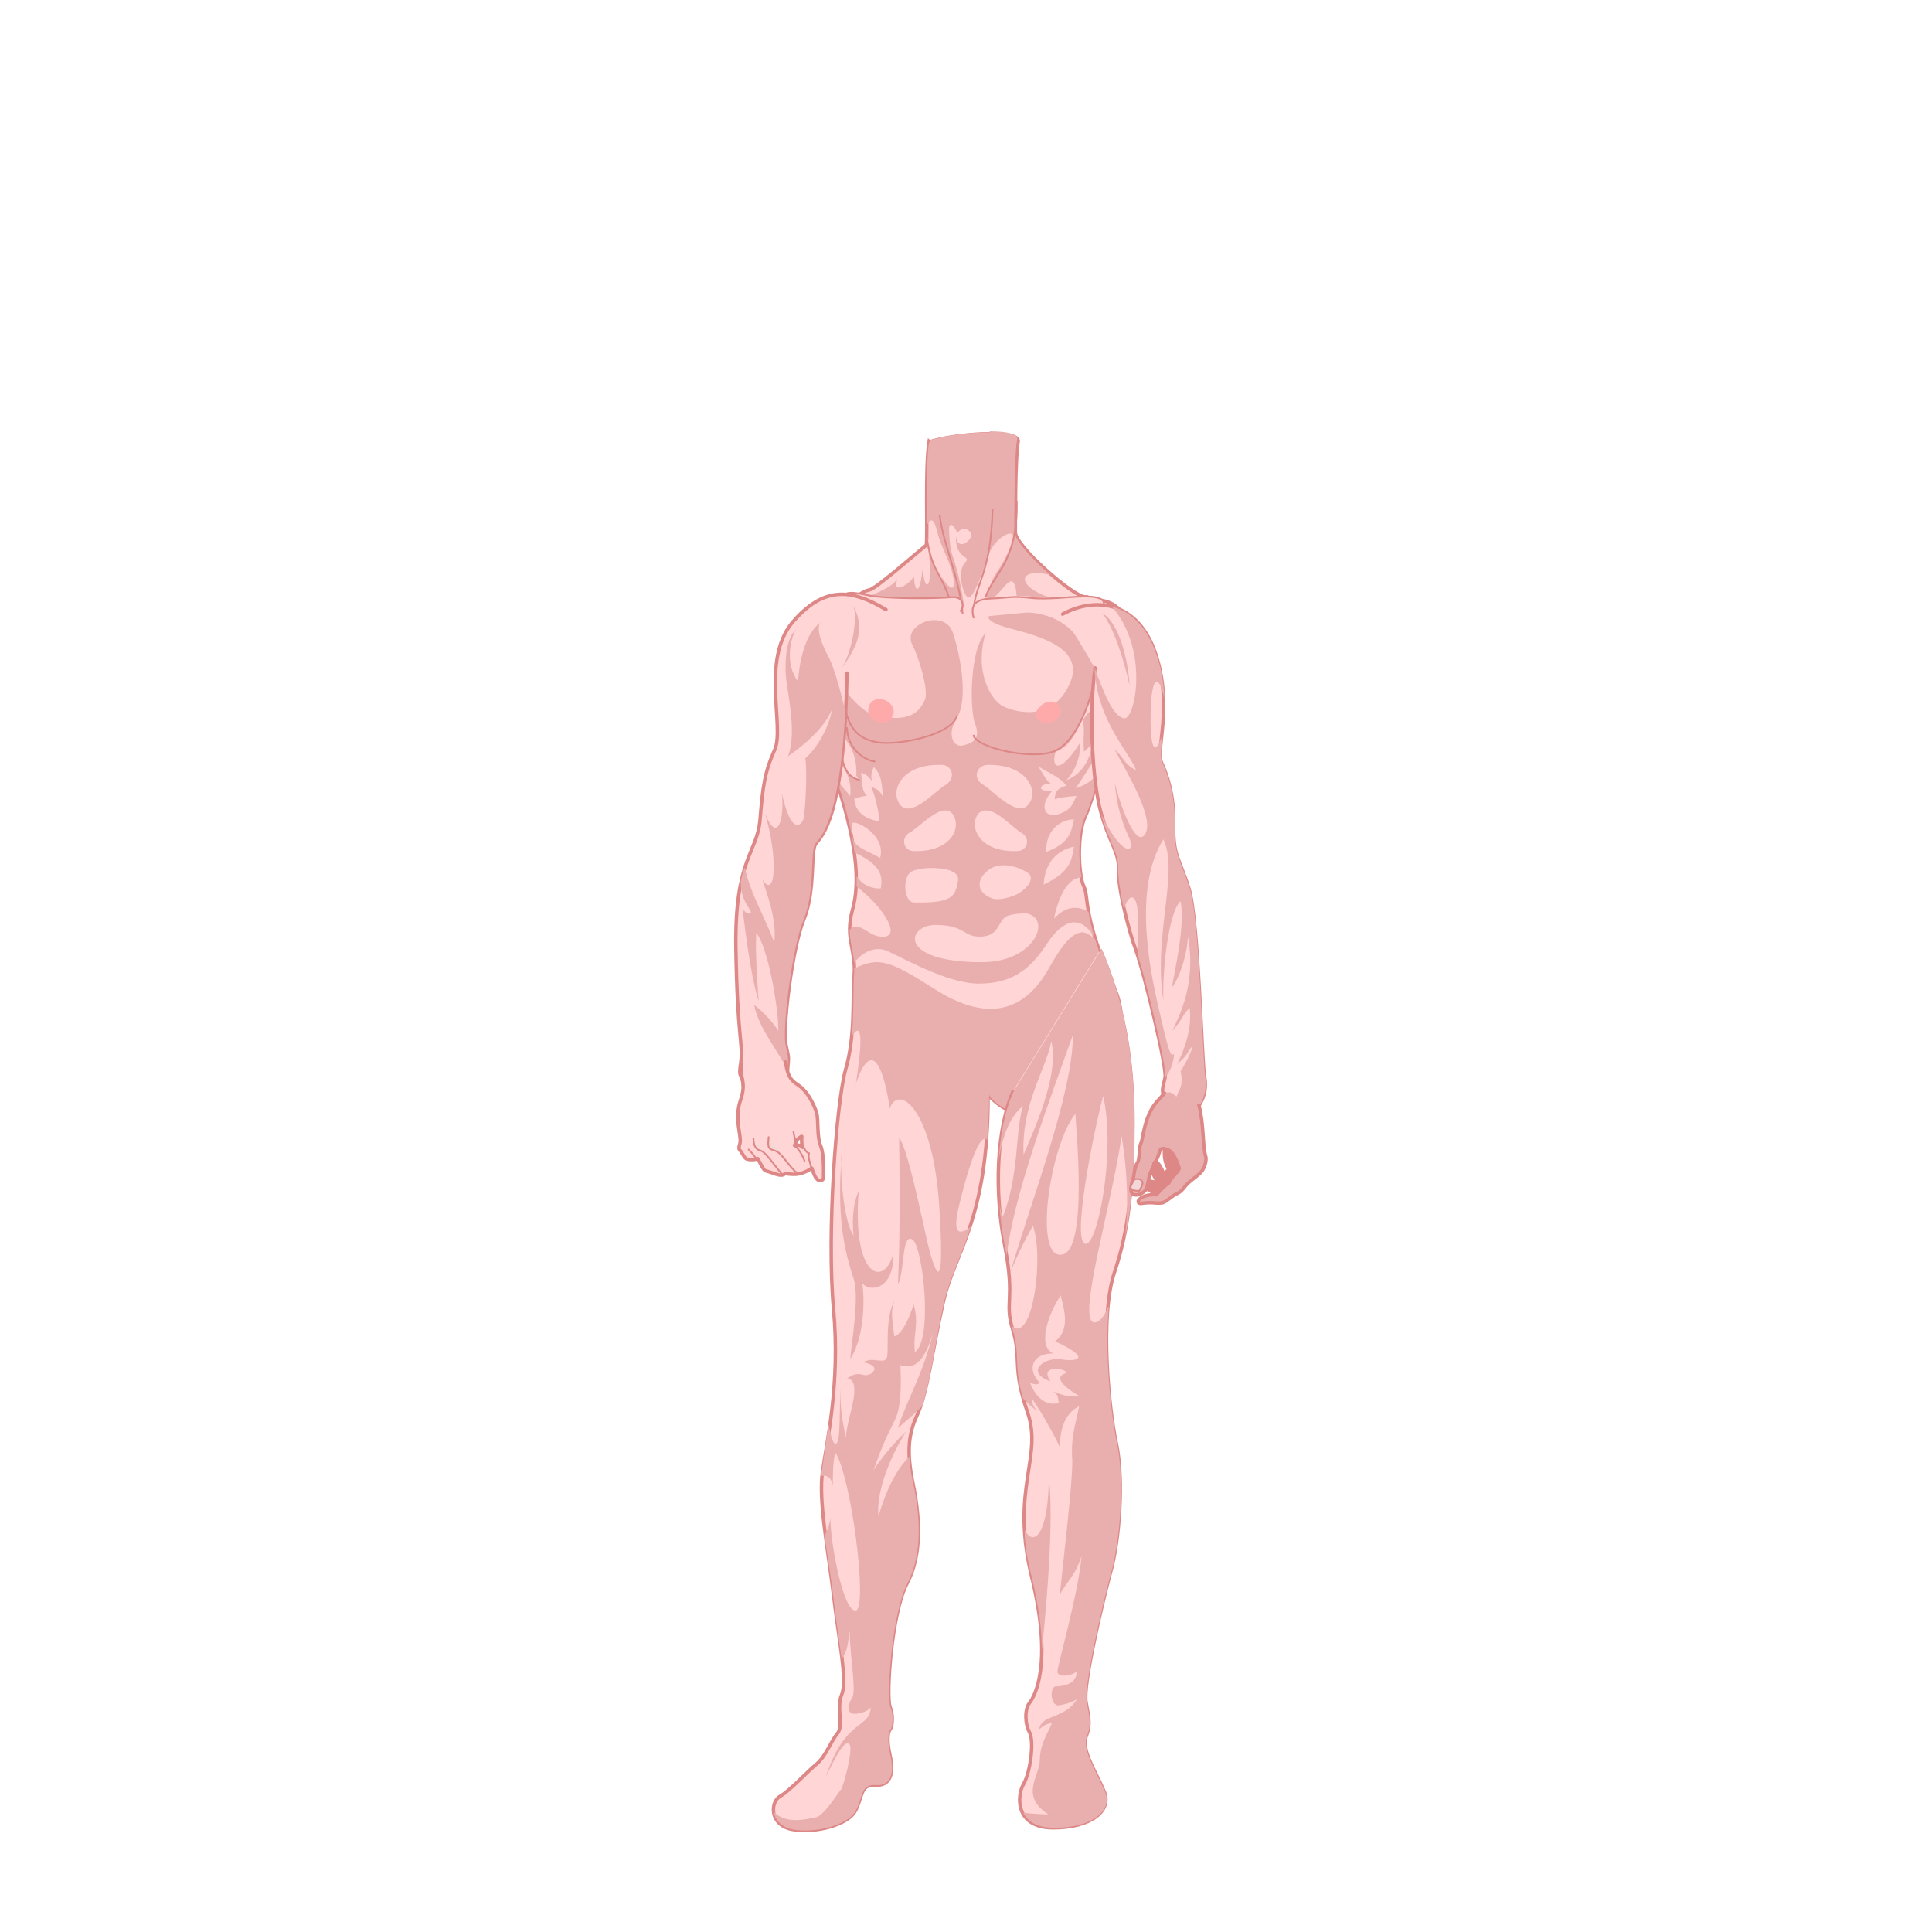 <?xml version="1.0" encoding="UTF-8" standalone="no"?>
<svg xmlns="http://www.w3.org/2000/svg" id="body_athletic" width="560" height="560">
  <path id="path2987-8-1" d="M269.3 128c-1.2 7-.4 26.7-.8 30-4.4 3.6-14.5 12.5-16.5 13-2 .3-3 2-7 2.7-18.7 3.7-6 42-1.5 56 4.3 14 6 25.5 3.6 34-2.3 8.4 1 11.2.5 19-.5 49 28 51 38.8 34.6 16.5 18.5 46.3-9 36.7-30.7-9.7-21.8-7.3-26.6-9-29.8-1.5-3.3-2-15 .5-20.2 2.4-5.2 4.8-16.5 7.2-20.6 2.5-4 13.8-40-2.8-42-11-1.2-1.3-1-4.5-1-3.3 0-20.2-14.7-20.2-18.7s0-22.2.8-26.2c1-4-19.2-2.3-25.7 0z" style="fill:#ffd5d5;fill-opacity:1;stroke:#de8787;stroke-width:1;stroke-linecap:butt;stroke-linejoin:miter;stroke-miterlimit:4;stroke-opacity:1;stroke-dasharray:none"/>
  <path id="path3111-9" d="M295 177c-11 0-10.4 2.8-3.5 4.8 7 2 23.8 5.2 18.5 16.5-5.2 11.3-16 8-19.3 6.4-3.2-1.6-8.5-9.6-5-21.3-4.7 4.8-4.7 22.6-3 26.6 1.5 4-.5 5.3-3.3 6-2.8 1-5.3-2.8-2-8 3.2-5.2 1.2-17.4-1.2-24.6-2.5-7.3-15-2.4-11.7 3.6 1.6 3 4.8 13 3.6 15.8-2.2 5.3-6.7 6-13.6 4.8-6.5-1-15.8-14.2-17.8-26.2-4.7 12.8 3.6 37.6 7 48.3 2 6.3 3.3 12 4 17.4 8.5 4 8 7.4 7.6 10.4-2.7.2-5.3-1-7-3.5v3c7 5.2 13 14 8 14.5-4.4.5-7-5-10-2 0 3.5 1 6 1.3 9.5 3-3.7 6.6-4.7 9.7-3.3 4.5 2 17.4 9.4 26.3 9.4 8.8 0 14.4-3.2 19.7-11.3 4.7-7.3 9.8-9 14-2-1-3.2-1.5-5.6-1.8-7.5-3-1.8-6.6-1.8-10 2 1.7-8.4 5-12 8-12-1-4.8-1-13.3 1-17.6 2.5-5.2 5-16.5 7.4-20.6 1-1.5 3-7.8 4.6-15-4 .2-10.2 3.3-12.7 7.8.8 3.2 0 3.6.4 9 2-1.8 2-1.8 2.5-4.2 0 5-2.4 10.5-7.7 12.5 1.7-1.5 4.5-6.3 4-10.8-6.4 10-8.4 6.5-7 2.5 8.6-3.2 7.5-17.4 15-18.6-5-6.5-7.2-14.2-11.7-17.7-2.8-2.2-6.7-4.2-14-4.2zM243.4 213c2.4 1.4 5.5 6 4.7 13-3.3-3.3-5.3-7.5-4.7-13zm75.8 4c1.2 8-4 10.3-7.4 11.5 4.3-6.4 6-9.4 7.3-11.6zm-76.6 3.5c1.4.8 4.6 5 3.8 10.3-2.2-3.5-3.8-2-3.8-10.3zm29 1.2h1.2c3.4 0 4.3 4 1.3 5.8-3 1.7-9.6 9.4-13 6-3.2-3.5-.6-11.5 10.5-11.8zm14.7 0c12-.2 15 8.2 11.6 11.7-3.3 3.5-10-4.2-13-6-3-1.7-2-5.6 1.4-5.7zm14.4.2c2.6 2 6 2.8 8.4 5.8-2.8 1-3.2 1.6-3.4 4 1.2-.5 3.2-.7 6.3-1-1 2-1.2 4-5.2 5.3-4 1.2-5.8-2.2-1.8-6.8-5.4.4-3.2-2.5 0-2-1 0-1.8-1.3-4.2-5.3zm-47.4.4c1.6 2 2.2 2.5 2.6 8.6-1-2-1.6-2-3.6-3 .8.5 2.6 7.6 2.6 10.2-4.6-.8-7-3-7.3-6.6 1.5-.2 2-.8 3.7-.8-1.4-1.4-1.4-3-1.7-6.7 1 .4 1.5.2 3.3 2.6-.6-1.2-.4-3 .4-4.2zm20.6 12.6c.7 0 1.4.2 2 .8 3 3.4.5 11.3-11 11-3 0-4-3.8-1.2-5.4 2.4-1.3 7-6.3 10.2-6.4zm12 0c3.2 0 7.7 5 10 6.4 3 1.6 2 5.4-1.2 5.4-11.4.3-14-7.6-11-11 .7-.6 1.4-.8 2-.8zm25.4 2.5c-.7 3.2-1 7-8 9.5-.4-6 4-9.4 8-9.4zm-63.8 1c2.5.3 9.2 4.4 7.6 10.3-6-3.5-8.8-2.8-8-10.2h.4zm63.8 7c-.7 3.6-.7 7.2-8.8 11 .3-5.6 3.2-9.8 8.8-11zm-20.4 5.4c2.6 0 5 1 6.7 2 2.8 1.5.2 4.7-2.6 6.3-2 1-5.4 2-7.5 1.3-4.2-1.7-4.3-4.7-2.3-7 1.7-2 3.7-2.6 5.8-2.6zm-21 .8c4 0 8.2.8 7.8 3.6-.8 4.5-1.3 6.6-12.7 6.4-3 0-3.6-7.3-.8-9 1-.5 3.3-1 5.7-1zm26 13c9.8 0 5 14.3-11.3 14.3-24.6 0-21.8-10.8-13.4-10.8s8 3.4 12.7 3.4c6.4 0 5-5.2 8.6-6.2 1.3-.3 2.5-.5 3.5-.5z" style="fill:#e9afaf;fill-opacity:1;stroke:none"/>
  <path id="path3012-3-5" d="M287 125.3c-6 0-13.8 1-17.5 2.4 0 .4-.2.7-.3 1-.7 5.6-.6 16.8-.6 23.7.7-1.7 2-3 3 1.6 1.2 4.5 3 7.3 4.2 11.2 2.6 9-2.3 6-7-7.2 2.3 12-1 15.3-1.3 6.4-1 9-2.4 7-2.6 2.6-.7 1.8-6.6 6-4.8.8-1.6 2.3-4.4 3.3-7.4 4.7 6.6 1 15 .5 22.4 1 3.6 0 4 2 4.2 3.4.4-3-2-12.6-3-15.2-1-2.6-1-5-1.2-7.7-.2-2.5 1-2.7 2.4.5 1.4-2 3.6-1.2 4 .4.4 1.6-4 5.2-4.4.5-.3 7 4.8 5.5 2.6 7.7-2.2 2.2-.8 9 .8 10s4.7-8.4 6.3-12.8c1.5-4.5 9-8.8 6.3-2.4-3 7.5-4.6 7.6-5.6 10.7-1.3 3.5-3 5-.2 4.8 2.8-.2 6.6-10.5 7.4-.6.7-.3 2 0 9.8.5-10.8-3.7-9-9 0-6.6-5-4.3-10.5-10.2-10.5-12.7 0-4 0-22.5.8-26.6.5-1.7-3.2-2.4-8-2.4z" style="fill:#e9afaf;fill-opacity:1;stroke:none"/>
  <path id="path3007-7-1" d="M240.3 190.6c2.4 3 2.8 3 4 11.3 1.2 8.4 3.6 12 9.7 13.2 6 1.2 21.8-2 23.4-7.6" style="fill:none;stroke:#de8787;stroke-width:0.5;stroke-linecap:round;stroke-linejoin:miter;stroke-miterlimit:4;stroke-opacity:1;stroke-dasharray:none"/>
  <path id="path3009-94-0" d="M317.7 192.2c0 7.7-4.8 21.4-11 25-6 3.7-23.7-.4-24.5-4" style="fill:none;stroke:#de8787;stroke-width:0.5;stroke-linecap:round;stroke-linejoin:miter;stroke-miterlimit:4;stroke-opacity:1;stroke-dasharray:none"/>
  <path id="path3027-9-2" d="M245.5 211c.2 6.4 5.5 9.5 8 9.7" style="fill:none;stroke:#de8787;stroke-width:0.5;stroke-linecap:round;stroke-linejoin:miter;stroke-miterlimit:4;stroke-opacity:1;stroke-dasharray:none"/>
  <path id="path3029-8-6" d="M243.7 217.4c.8 7 3.2 8 5.3 8.7" style="fill:#ffd5d5;fill-opacity:1;stroke:#de8787;stroke-width:0.5;stroke-linecap:round;stroke-linejoin:miter;stroke-miterlimit:4;stroke-opacity:1;stroke-dasharray:none"/>
  <g id="g35485" style="fill:#ffaaaa;fill-opacity:1">
    <g id="g3165-4-0" style="fill:#ffaaaa;fill-opacity:1;stroke:#782121">
      <path id="path3143-0-4" d="M300.5 208c1 2 4.4 2.2 6.2 0 .8-1 1-2 .6-3-1-2-4.3-2.2-6 0-1 .8-1.2 2-.8 3z" style="fill:#ffaaaa;fill-opacity:1;stroke:#de8787;stroke-width:0;stroke-miterlimit:4;stroke-dasharray:none"/>
      <path id="path3143-5-5-5" d="M303 206.8c.2.7 1.4.7 2 0 .2-.3.3-.7.2-1-.3-.7-1.5-.7-2 0-.3.3-.4.6-.3 1z" style="fill:#ffaaaa;fill-opacity:1;stroke:#de8787;stroke-width:0;stroke-miterlimit:4;stroke-dasharray:none"/>
    </g>
    <g id="g3165-5" style="fill:#ffaaaa;fill-opacity:1;stroke:#782121">
      <path id="path3143-1-0" d="M258.6 208a3.7 3 24 1 1-6.7-3.2 3.7 3 24 1 1 6.6 3z" style="fill:#ffaaaa;fill-opacity:1;stroke:#de8787;stroke-width:0;stroke-miterlimit:4;stroke-dasharray:none"/>
      <path id="path3143-5-6" d="M256.3 206.6a1.2 1 24 1 1-2.3-1 1.2 1 24 1 1 2.3 1z" style="fill:#ffaaaa;fill-opacity:1;stroke:#de8787;stroke-width:0;stroke-miterlimit:4;stroke-dasharray:none"/>
    </g>
  </g>
  <path id="path3019-1-4" d="M279 177.7c-1-10.7-5.6-19.8-6.6-28.2" style="fill:none;stroke:#de8787;stroke-width:0.5;stroke-linecap:round;stroke-linejoin:round;stroke-miterlimit:4;stroke-opacity:1;stroke-dasharray:none"/>
  <path id="path3015-8-7" d="M282.2 177c.4-8 5-10.4 5.5-29.3" style="fill:none;stroke:#de8787;stroke-width:0.5;stroke-linecap:round;stroke-linejoin:round;stroke-miterlimit:4;stroke-opacity:1;stroke-dasharray:none"/>
  <path id="path3017-4-0" d="M285.7 173c2.2-6.6 9.4-10.2 9-27.7" style="fill:none;stroke:#de8787;stroke-width:0.5;stroke-linecap:round;stroke-linejoin:round;stroke-miterlimit:4;stroke-opacity:1;stroke-dasharray:none"/>
  <path id="path3025-59-6" d="M282.2 179c-.8-3-.2-5.3 5-5.5 5-.2 6.3-.8 11.4-.2 5 .6 11.5-.4 16-.4 4.3 0 5.7 1 5.3 2.5" style="fill:#ffd5d5;fill-opacity:1;stroke:#de8787;stroke-width:0.5;stroke-linecap:round;stroke-linejoin:round;stroke-miterlimit:4;stroke-opacity:1;stroke-dasharray:none"/>
  <path id="path3023-4-8" d="M241 175.7c3.5-4.4 4.7-4.4 10.4-3.2 5.6 1.2 20.5 1 24.4.6 3.8-.3 3.6 3 2.6 4" style="fill:#ffd5d5;fill-opacity:1;stroke:#de8787;stroke-width:0.5;stroke-linecap:round;stroke-linejoin:round;stroke-miterlimit:4;stroke-opacity:1;stroke-dasharray:none"/>
  <path id="path3021-8-1" d="M275 173c-2.5-7.4-5-7.4-6.5-18" style="fill:#ffd5d5;fill-opacity:1;stroke:#de8787;stroke-width:0.5;stroke-linecap:round;stroke-linejoin:round;stroke-miterlimit:4;stroke-opacity:1;stroke-dasharray:none"/>
  <path id="path30524-4" d="M313.4 270.3c-2.3.2-5 2.6-9 9.7-7.7 14.2-19 16-33.8 6.5-13.3-8.5-16-9-23-5.8v2c-.7 49.2 28 51 38.7 34.6 16.5 18.5 46.3-9 36.7-30.7-2.7-6-4.4-10.6-5.6-14.4-1.2-1-2.5-2-4-2z" style="fill:#e9afaf;fill-opacity:1;stroke:none;display:inline;enable-background:new"/>
  <path id="path2987-81-8" d="M247.5 282.6c-.4 7.6.4 17.7-2.4 27.4-2.7 9.7-5.5 47.6-3.5 69.4 2 21.7-2 38.7-3.2 47.2-1.2 8.4 1.6 22.5 3.2 35.8 1.6 13.4 4 24.6 2.4 28.7-1.7 4 .7 9-1.3 11.4-2 2.4-3.2 6.4-6 8.8-3 2.5-7.7 7.7-10.5 9.3-3 1.6-3.3 8.5 3.6 9.7 7 1.2 16-1.6 18-5.2 2.2-3.7 1.4-8 5.8-7.7 4.4.4 5.6-3.2 4.4-8.5-1.2-5.2-.4-7.2 0-7.6.4-.4 1.2-3.3 0-6.5s.4-27.4 5-36c4.3-8.3 3.5-18.8 2-27-1.7-8-2.5-14.4.7-21.3 3.2-6.8 4.4-18.5 7.7-33 3.2-14.6 13-23.4 13-60" style="fill:#ffd5d5;stroke:#de8787;stroke-width:1px;stroke-linecap:butt;stroke-linejoin:miter;stroke-opacity:1"/>
  <path id="path3283-3" d="M247.5 282.6c-.2 5 0 11.3-.6 17.8 3.2-5 3 2 1.2 13.6 5-14.4 8.4-2.5 9.8 7.3 2.5-7.3 12.7 0 14.4 29.2 1.8 29.2-2 15.8-3.5 9.5-1.5-6.4-5.7-27.4-8.2-30.2.4 22.5 0 34-.3 42.5 2-4 1-15 4.2-13 3 2 6 29 .7 32.6-.7-5.3 1.4-8-.4-13.8-1.7 5.7-4.2 9.2-5.6 9.2-.7-6-1-7 0-10.2-2.5 4.6-1.7 12.6-2 15.8-.4 3.2-4 0-7 2 6 1 2.3 4.3 0 3.6-2.6-.7-3.3.4-4.7 1 5 .8-.3 12-.3 17.3-1.4-6.4-1.8-10.3-1.4-15.2-.7 6.7 0 15.8-1.4 16.8-.8.6-1.6-2-2.2-5.6l-2 13.6c-.2.4-.2 1-.3 1.5 1.6-.5 3 .2 3.5 2.6 0-2.8 0-6.7.7-9.5 4.6 6.8 9.5 45 6 45.8-3.6.7-7.4-19.4-7.4-26.7-.2 1.4-.8 3.7-1.7 5 .8 5.5 1.8 11.6 2.5 17.4.8 7 1.8 13.2 2.4 18.2 1.5-1.4 1.8-3.5 2.4-8 0 7.5 2 17.3.7 19.4-1.3 2-1.3 4.2 0 4.6 1.5.3 4.3-.4 5.4-1.8-.4 6.4-7.4 3-13 20 3-6 5.3-10.5 6.7-9.4 1.5 1-1.7 12.6-2.4 13.3-.7.7-5 7.8-7.4 8-2 .4-8.7 2.2-12-1.7.3 2.2 2 4.5 5.6 5.2 7 1.2 16-1.6 18-5.2 2.2-3.7 1.4-8 5.8-7.7 4.4.4 5.6-3.2 4.4-8.5-1.2-5.2-.4-7.2 0-7.6.4-.4 1.2-3.3 0-6.5s.4-27.4 5-36c4.3-8.4 3.5-18.8 2-27-.8-3.4-1.4-6.6-1.5-9.6-3.5 3.4-6.5 9-9 17.3-.7-8 4.2-18.5 8-24.5-4.2 3.8-8.4 9.4-9.4 11.2 4.7-13.7 6.8-13.7 7.5-19.3.7-5.6.3-8.4.3-11.2 5.6 2 8-4.6 9.5-9.5-3 12.3-7.7 19.6-10.2 27.7 2.3-2 4.7-4 7-6.3 2.3-7 3.6-17.5 6.3-30 1.7-7.3 5-13.2 7.8-22-5.3 4-4.6-1.3-3.3-6.6 1.2-5 5.4-21.4 8-18.6.4-4 .6-8.2.6-13l-38.8-34.6z" style="fill:#e9afaf;stroke:none"/>
  <path id="path3287-1" d="M244 334.7c-1.8 20.4 1.7 30.5 3.5 36.2 1.7 5.5-1 20-1 23 4.5-7.3 4-19 3.4-22 2 2.8 9.4 2 9-8.5-2.4 9.5-12 7.7-10-18.3-1.5 3.5-2 7.7-1.5 13-2.6-3.4-4-17-3.5-23.5z" style="fill:#e9afaf;stroke:none"/>
  <path id="path3031-4-6" d="M293.8 316c-5 11-5.7 29.7-2.5 45.4 3 15.7-.3 16 2.3 24.2 2.5 8.3-.3 10.6 4.2 23.7 4.6 13-5 22 1.2 47.6 6.3 25.6.8 35-.6 36.7-1.4 1.7-1.4 6 0 8.5 1.4 2.6.3 11.4-1.7 15-2 3.3-2.6 12.7 8.6 12.7 11 0 17-5 14.8-10.4-2.2-5.4-6.8-12.2-5.3-16 1.4-3.6.8-5.4 0-10-1-4.5 4.5-28 7-37.3 2.7-9.4 4-27 1.8-37.6-2.3-10.6-4.8-37-.6-49.6 4.2-12.5 5.4-24.5 5.4-43.6 0-19-3-35-9.5-50" style="fill:#ffd5d5;stroke:#de8787;stroke-width:1px;stroke-linecap:butt;stroke-linejoin:miter;stroke-opacity:1"/>
  <path id="path3031-4-3-1" d="M319 275.5L294 316c-2.6 5.3-4 12.4-4.5 20 1-6 3-12.3 7-15.4-2.3 7.4-1 19.7-5.8 32-.5-1-.8-2.4-1-4 .2 4.4.8 8.7 1.6 12.8l.5 2.5c2-17.3 12-43.8 19.2-64 0 17.5-13 50.5-18.2 69.2 1.5-4 3.6-8.5 6.6-13.8 3.2 9 0 32.7-5.5 29.5l-.7-.5c0 .4.2.7.3 1 2.3 7.5.2 10.2 3 20 1.6 1.8 3 2.8 4 3.6-1.8-2.3-.8-1.6-1.5-3.7 3 4.2 7.8 13 8.2 14.4 0-6.3 2-10.2 5.6-12-1 5-2.5 9.2-2 15.5.2 6.3-3 32.7-3.6 39 3.5-5.6 4.2-5.3 6.3-11-1 11-7 31.7-7 33.4 0 1.8 3.8 1.4 5.6 0 0 3.6-3.8 4.3-6 4.3-2 0-1.6 5.8.8 5.5 2.5-.4 4-1 5.3-1.8-3.8 6-10.4 4.3-11 8.8 1-1 2.3-1.8 3.7-1.8-1 2.5-3.5 6-3.5 10.6s-6 10.5 2.5 15.8c-2.6 0-5-.2-7.3-.5 1.2 2.4 3.8 4.4 9 4.4 11 0 17-5 14.7-10.4-2.2-5.4-6.8-12.2-5.3-16 1.4-3.6.8-5.4 0-10-1-4.5 4.5-28 7-37.3 2.7-9.4 4-27 1.8-37.6-1.8-8.3-3.7-26.4-2.4-40-1.4 3.3-3 5-4.3 4.8-5-.7 5-33.4 8-54 1.8 10.8 2 21 1 29.4 2-9.5 2.7-19.6 2.7-33.6 0-19-3-35-9.5-50zm-14.3 26.2c2.5 10.2-5.3 26.3-8 33-.8-14.8 7-25.7 8-33zm15 15.8c4 16.5-2 46-5.5 42.8-3.5-3 4.2-38.2 5.6-42.8zm-8 5.2c0 2.5 4 40.8-4.2 41-8 .5-3-32.2 4.3-41zm-4.2 52.7c0 1.8 3.6 9.5-1.7 13.4 11 5 6.3 6 1.7 5.2-4.5-.7-10.8 3.6-3 6.4-4-5.7 7-3.2 4-2.2-2.7 1-.6 3.6 4.3 6.4-1.8.3-4 .3-7.7-1.4 1.8 1 1.5 2 1.8 3.5-1.4.3-5.6 1-8.4-6 1.8 1 2.8.4 2.8 0-3.5-3.5-2.5-8.4 4-8.4-4.7-2-1.5-11.6 2.3-17zM304 428c0 15.5-4 21-7 15.5 0 4 .7 8.3 2 13.4 2.2 9 3 16 3 21.5 1.7-16.5 3.4-38.5 2-50.4z" style="fill:#e9afaf;stroke:none;display:inline"/>
  <path id="path3011-6-3" d="M256.8 176.7c-10-6-18-7-27.2 3.8-9 11-2.2 30-5 36.7-3 6.7-3.5 10.7-4.3 20.4-.8 9.7-7.4 11.3-7 37.3.4 26 2.2 28 1.4 33.2-.8 5 .4 2.4.8 7 .4 4.7 12.3 1 12.7-4 .4-5 .6-3.8-.4-8.3-1-4.5 1.8-28 5.2-36.3 3.5-8.5 1.8-19.8 3.5-22 1.6-2.2 8.2-7 9-49.4" style="fill:#ffd5d5;stroke:#de8787;stroke-width:1;stroke-linecap:round;stroke-linejoin:miter;stroke-miterlimit:4;stroke-opacity:1;stroke-dasharray:none"/>
  <path id="path3010-9-1" d="M237.7 180.5c-4.5 3.4-6 11.5-6.4 17-4-5.3-2-12.8-.6-15-3 2.7-3 9-3 12 0 4.5 3.6 17.3.7 24.7 3-2 10.6-7.8 12.8-13.7-1 6-5 12-7.8 14.3.7 3.5 0 16.2-.6 17.8-.6 1.6-3.5 4.6-6.2-7.8.8 6.8-1 15.2-4.8 6.2 3.6 12 3.2 25-.8 19 1 3.4 4.3 11.3 3.4 18.4-1.6-5.6-7-14.2-8.5-22-.5 1.3-1 2.8-1.2 4.3 0 5.6 3 7.6 3 9-.8.3-1.5 0-2.5-1.3.4 2.3 2 18.3 4.7 26.8-.3-4-1-13.7-.7-19.8 3.4 4 6.5 22 6.4 28.4-1.2-2-4.3-5.6-7-7.5 1.3 7 7.6 14 9.6 19 .3-3.8.4-3.3-.5-7.4-1-4.5 1.8-28 5.2-36.3 3.5-8.5 1.8-19.8 3.4-22 1.5-2 7-6.3 8.7-38.4-1.6-7.2-3.6-13.4-4.6-15.3-1.7-3.2-4-8-2.7-10.5z" style="fill:#e9afaf;stroke:none"/>
  <g id="g30623-3" style="fill:#f4d7d7;stroke:#782121;stroke-linecap:round;display:inline;enable-background:new">
    <path id="path21926-1-8" d="M215 308.4c-1 3.6 1.6 4.7-.3 10.3-2 5.6.3 10.6-.2 12.6-.6 2-.2 1.8.3 2.5s1 2 1.8 2.2c.8.2 2.5.2 3-.2.8 1.3 1.7 3.5 2.4 3.6 1.6.3 4.5 2 5.5.8 1.6 0 4 1 7.8-1.6.2.7 1 2.8 1.4 3 .3.7 2 1 2-.4 0-1.8.2-6.4-.8-9-1.2-2.8-.6-7.8-1.2-9.6-.5-1.8-2-5-4-7s-4.2-1.7-5-7.8m4.7 21.6c0 .7-.2 2 .3 3.2-.8-.8-1.4-.7-2.4-.6.7-1.7 1-2 2-2.6z" style="fill:#ffd5d5;stroke:#de8787;stroke-width:1;stroke-linecap:round;stroke-linejoin:round;stroke-miterlimit:4;stroke-opacity:1;stroke-dasharray:none;stroke-dashoffset:0;marker:none;visibility:visible;display:inline;overflow:visible;enable-background:accumulate"/>
    <path id="path3408-4" d="M231.3 340.3c-3-2.6-4.6-6-6.5-6.7-1.8-.7-2.4-.2-2-4" style="fill:#f4d7d7;stroke:#de8787;stroke-width:0.5;stroke-linecap:round;stroke-linejoin:round;stroke-miterlimit:4;stroke-opacity:1;stroke-dasharray:none"/>
    <path id="path3410-96" d="M226.8 340.5c-2.2-2.5-5-6.8-6.4-7-1.4-.3-2-1.6-2-3.5" style="fill:#f4d7d7;stroke:#de8787;stroke-width:0.5;stroke-linecap:round;stroke-linejoin:round;stroke-miterlimit:4;stroke-opacity:1;stroke-dasharray:none"/>
    <path id="path3412-3" d="M219.5 336.2c-1-1.3-1.5-2-2.5-3" style="fill:#f4d7d7;stroke:#de8787;stroke-width:0.5;stroke-linecap:round;stroke-linejoin:round;stroke-miterlimit:4;stroke-opacity:1;stroke-dasharray:none"/>
    <path id="path3414-3" d="M230 328c.2 2 .8 1.8.4 4.3 1 .3 2.4 3 2.8 4.2" style="fill:none;stroke:#de8787;stroke-width:0.5;stroke-linecap:round;stroke-linejoin:round;stroke-miterlimit:4;stroke-opacity:1;stroke-dasharray:none"/>
  </g>
  <path id="path3013-4-9" d="M308 178c9.8-5.3 22-3.5 27 11.6 5 15.2 0 27.7 1.6 31.3 1.6 3.5 3.8 9.4 3.6 18.2-.2 9 1.6 9.5 4.4 18.4 2.8 9 3.7 49 4.5 54.2 1 5.3-1 7.7-2.4 10.3-1.2 2.7-8.2-1-9.2-3.7-1-2.6-.4-3 .2-6 .6-2.7-6-30-8.3-36.4-2.4-6.5-5.4-18.8-5.2-23.8.3-5-2.8-8-5.2-17-2.4-9-3.4-28.4-1.6-41.5" style="fill:#ffd5d5;stroke:#de8787;stroke-width:1;stroke-linecap:round;stroke-linejoin:miter;stroke-miterlimit:4;stroke-opacity:1;stroke-dasharray:none"/>
  <path id="path3279-6" d="M322.4 176c10.8 12.5 6.6 32.8 3.4 32.2-3.5-.7-6-8-8.7-15v.3l.2.2v.6c.8 14.8 10.4 24.2 12 29-3.7-2-3.7-4-6.2-6 3.5 6.6 12.4 21 8.4 25-3 2.8-7.7-12-8.4-15.5.5 6.6 2.4 12.4 4 15.6 2.4 4.7-1.3 7-8-6.5 2.4 8.4 5.3 11.3 5 16.2 0 2.5.7 7 1.7 11.6 1.2-5 4.3-5.5 4 3.4v9.8c2.6 7.8 8.3 32 8 35.3 1.8-2 2.5-5.3 2.5-6.8-1 1.7-2-2.5-4.5-13.4-2.5-10.8-7.4-34.6 1.4-48.7 4.6 9.5-3 27.7 0 46.7-.3-8.8 1.5-25.6 5-28.8 1.4 7-1.8 20.4-2.5 25 2.5-3.2 4.6-10.6 4.6-14.8 2.6 13.7-2.7 23.5-4.5 27.4 3.5-4 2.5-4 5-6.7 1 6.8-2.5 14.2-3.6 16.3 3.4-2.8 2.7-3.2 4.5-5.3-.4 2.5-3.5 7.4-3.5 7.4 1 4.5-.7 5.6-1 7-.4 1.2-1-2-4-.5l.4 1.3c1 2.6 8 6.4 9.3 3.8 1.2-2.5 3.2-5 2.4-10.2-.7-5.2-1.6-45.3-4.4-54.2-2.8-9-4.6-9.5-4.4-18.4.2-8.8-2-14.7-3.6-18.3-.7-1.5-.3-4.2 0-8-1.6 5-3.4 6-3.4-4.8 0-7.2.8-10.7 1.8-10.6.7 0 1.5 1.7 2.2 4.8-.2-4-.7-8.2-2.3-12.7-2.7-8-7.3-12.3-12.6-13.8z" style="fill:#e9afaf;stroke:none"/>
  <g id="g30517-3" style="fill:#803300;stroke:#782121;stroke-linecap:round">
    <path id="path3420-7" d="M337.4 332.5c-.4 2.8 0 4.8 1.5 7.2 3.2-2 7-5.2-1.6-7.2z" style="fill:#de8787;stroke:#de8787;stroke-width:0.5;stroke-linecap:round;stroke-linejoin:round;stroke-miterlimit:4;stroke-opacity:1;stroke-dasharray:none"/>
    <path id="path3418-2" d="M341 335c-.5 1-1 2.4-.8 3-.8-.2-2 1-2.7 2-.7-1.8-1.5-3-2.5-3.8-1-1-3.6-.2-1.3 3.7 2.2 3.7 1.7 4.7 3 5 1.2.5 7.3-4.7 6.7-6l-2.5-4z" style="fill:#de8787;stroke:#de8787;stroke-width:0.5;stroke-linecap:round;stroke-linejoin:round;stroke-miterlimit:4;stroke-opacity:1;stroke-dasharray:none"/>
    <path id="path3416-8" d="M337.3 344.4c-2-2.5-4.6-2.6-6-2-1.4.6-1 2 .5 2.3 1.5.4 2.7 1.5 3.7 2.6 2.6.4 1.8-3 1.8-3z" style="fill:#de8787;stroke:#de8787;stroke-width:0.5;stroke-linecap:round;stroke-linejoin:round;stroke-miterlimit:4;stroke-opacity:1;stroke-dasharray:none"/>
    <path id="path21924-9-4" d="M347.5 320.3c1.5 5.6 1 11.6 2 15 .2.7 0 2.4-1 4-1 1.3-2.5 2.2-4 3.5-1.3 1.2-1.8 2.5-3.4 3.2-1.5.7-2.6 2-4 2.6-1.2.3-2.7 0-3.5 0-.4 0-1.4 0-2.7.2-1.2.2-1.3-.8-.3-1.5 1-.8 3.5-1.2 4.6-1 1.3-1.5 2.6-2.8 3.6-3.4.5-1.5 3.2-3.7 3-4.3-1.6-5-3-5.5-4.7-5.7-1.4 0-.7 2-2.6 4.3 0 .8-.8 2-1.4 3.5 0 1-.5 2.4-.7 3.6-.5 2-6.5 4.3-4-2.3.3-1.3.5-4 1.3-5 .7-1 .4-4.6 1-5.6.5-1 .7-4.7 2.4-8.6 1.5-3.3 3.6-4.7 4.4-6" style="fill:#e9afaf;stroke:#de8787;stroke-width:1;stroke-linecap:round;stroke-linejoin:miter;stroke-miterlimit:4;stroke-opacity:1;stroke-dasharray:none;stroke-dashoffset:0;marker:none;visibility:visible;display:inline;overflow:visible;enable-background:accumulate"/>
    <path id="path3422-1" d="M331.2 342.7c0 .8-.7 2-1 2.5-1.2 0-2-.2-2.6-1 1-2 .8-2 1.4-2.4 1.4-.3 2 .3 2.2 1z" style="fill:#f4d7d7;stroke:#de8787;stroke-width:0.5;stroke-linecap:round;stroke-linejoin:round;stroke-miterlimit:4;stroke-opacity:1;stroke-dasharray:none"/>
  </g>
  <path id="path33513" d="M235.2 338.6c-.6-2.3-1-3-.7-4.3-1-.4-1.4-1.4-2-2.8" style="color:#000000;fill:none;stroke:#de8787;stroke-width:0.5;stroke-linecap:butt;stroke-linejoin:miter;stroke-miterlimit:4;stroke-opacity:1;stroke-dasharray:none;stroke-dashoffset:0;marker:none;visibility:visible;display:inline;overflow:visible;enable-background:accumulate"/>
  <path id="path53769" d="M319.4 177.7c4.8 2.5 7.6 13.2 8 21-1.5-7-4.7-17.3-8-21z" style="color:#000000;fill:#e9afaf;fill-opacity:1;stroke:none;stroke-width:0.5;marker:none;visibility:visible;display:inline;overflow:visible;enable-background:accumulate"/>
  <path id="path73223" d="M247 175c2 2.7 0 14-3 18.6 4.7-6.3 7-11.8 3-18.6z" style="color:#000000;fill:#e9afaf;fill-opacity:1;stroke:none;stroke-width:0.5;marker:none;visibility:visible;display:inline;overflow:visible;enable-background:accumulate"/>
</svg>
